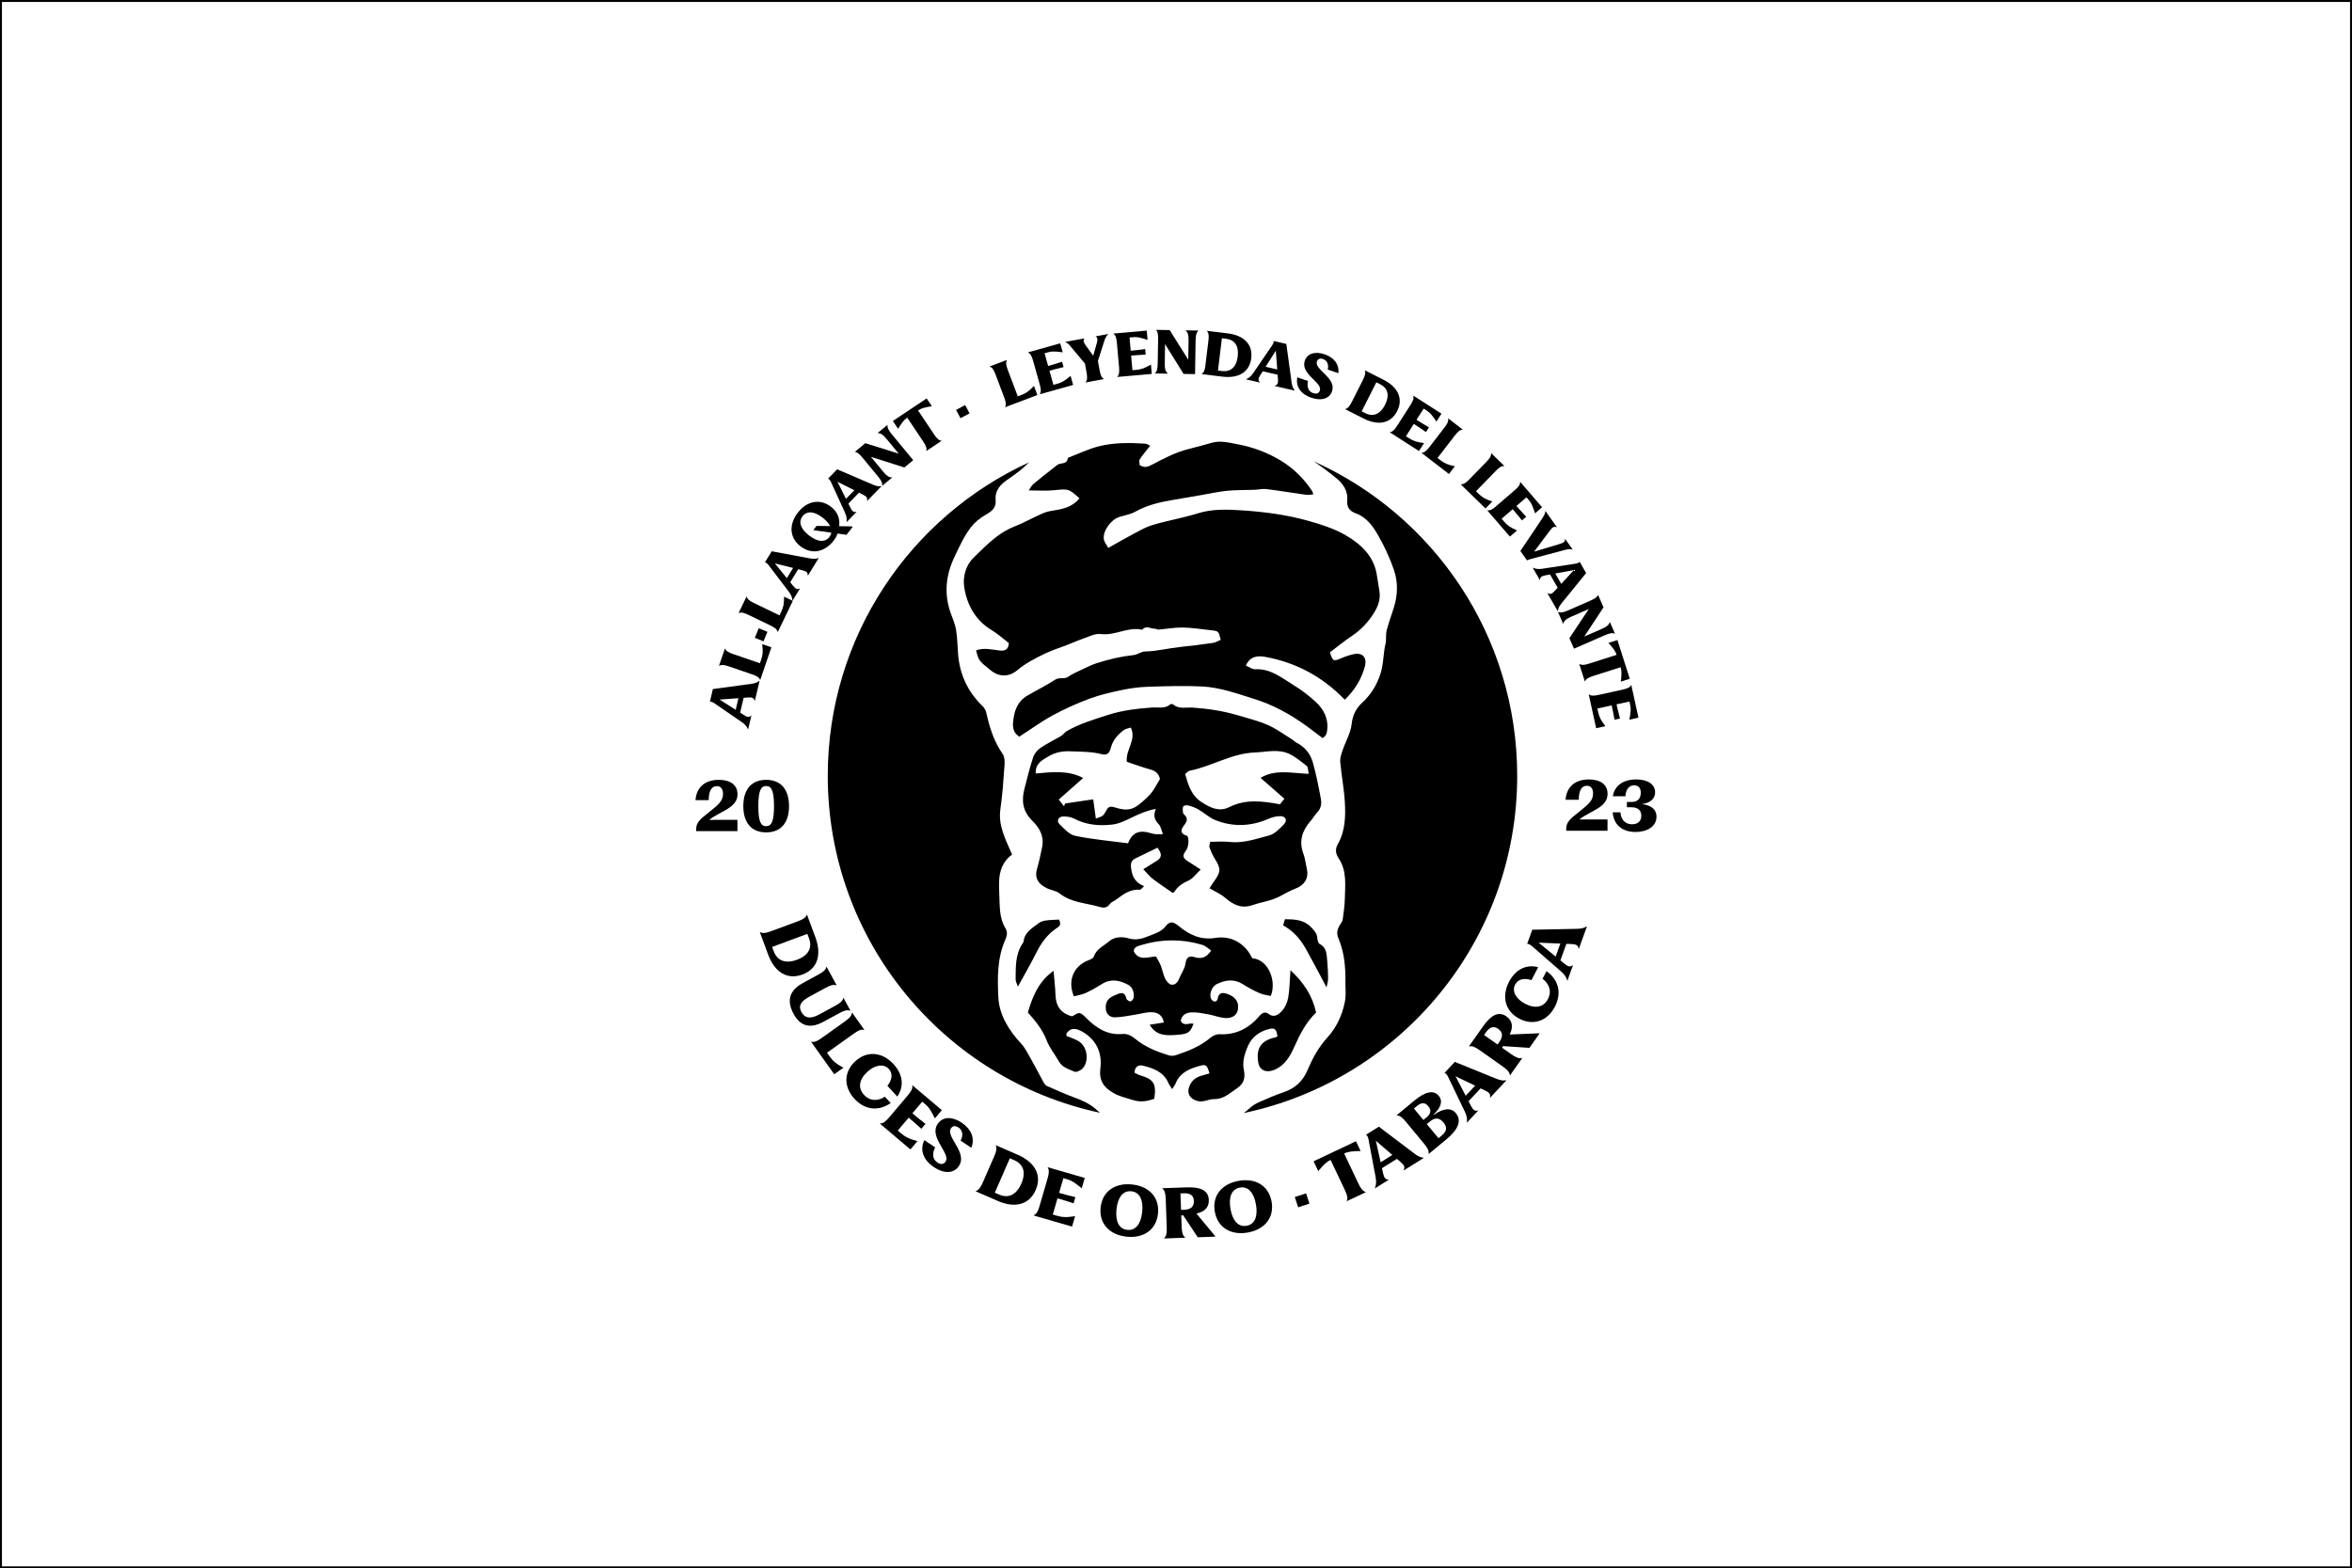 <?xml version="1.0" encoding="UTF-8"?>
<svg id="Capa_1" data-name="Capa 1" xmlns="http://www.w3.org/2000/svg" viewBox="0 0 1201 801">
  <defs>
    <style>
      .cls-1 {
        fill: none;
        stroke: #000;
        stroke-miterlimit: 10;
      }
    </style>
  </defs>
  <rect class="cls-1" x=".5" y=".5" width="1200" height="800"/>
  <g>
    <g>
      <path d="m571.55,264.02c2.8-.84,5.8-1.35,8.3-2.75,5.96-3.33,12.41-4.81,19.01-5.93,4.86-.83,9.71-1.67,14.56-2.5,4.39-.75,8.76-1.75,13.18-2.18,4.65-.45,9.35-.33,14.03-.5,2.02-.08,4.08-.61,6.05-.37,6.75.84,13.47,1.97,20.21,2.91,1.12.16,2.29-.11,3.71-.2-.27-.82-.32-1.32-.57-1.69-4.22-6.32-9.38-11.55-15.99-15.55-6.91-4.18-14.25-6.9-22.08-8.37-4.33-.81-8.69-2.01-13.18-.75-3.79,1.06-7.58,2.15-11.41,3.07-6.85,1.66-13.07,4.91-19.2,8.16-2.38,1.26-3.9,1.59-6.24.16,0-.97-.4-2.25.07-2.96,1.53-2.33,3.37-4.45,5.29-6.9-1.03-.47-1.74-1.04-2.47-1.08-7.99-.49-16.03-.63-23.8,1.37-5.26,1.36-10.24,3.77-15.35,5.71-.16.06-.4.18-.41.29-.27,2.61-2.3,2.57-4.18,2.94-.79.15-1.51.8-2.19,1.33-3.78,2.97-7.57,5.91-11.25,8.99-.94.79-1.49,2.04-2.33,3.24,4.59,0,8.67.33,12.67-.07,7.64-.76,7.62-.93,13.24,4.12-3.14,3.85-7.4,5.29-12.09,6.01-2.19.34-4.47.7-6.48,1.57-5.04,2.17-9.84,4.93-14.93,6.94-8.4,3.31-14.33,9.78-20.55,15.76-4.11,3.95-5.64,10.03-4.8,15.23,1.44,8.87,5.63,16.74,13.89,21.73,3.2,1.93,6.01,4.5,8.87,6.69-.18,3.31-1.93,4.08-4.58,3.8-4.04-.43-8.09-1.61-12.15-.08,1.37,5.27,1.41,5.34,7.6,10.28,4.34,3.46,9.32,3.32,13.47-.15,2.08-1.73,4.34-3.29,6.7-4.63,5.03-2.85,10.23-5.34,15.74-7.17,3.89-1.3,7.61-3.1,11.48-4.45,2.84-.99,5.93-2.6,8.68-2.23,7.33.98,13.9-3.88,21.17-2.18,1.99-2.46,4.36-.44,6.55-.52.61-.02,1.26.49,1.86.44,4.08-.34,8.15-1.12,12.22-1.06,4.76.07,9.5.85,14.25,1.35,4.13.43,4.13.44,5.21,4.93-1.29.53-2.61,1.38-4.03,1.59-5.58.81-11.19,1.49-16.8,2.08-5.94.63-11.75,2.18-17.79,2.28-1.96.03-3.87,1.63-5.87,1.84-6.43.69-12.68,2.15-18.8,4.14-2.7.88-5.27,2.18-7.84,3.39-2.32,1.1-4.71,2.14-6.82,3.58-2.05,1.4-4.41.05-6.56,1.45-4.57,2.99-9.51,5.4-14.24,8.16-5.35,3.12-6.86,8.32-7.3,14.04-.23,2.98.71,5.4,3.23,6.92,5.71-3.7,11.1-7.65,16.91-10.82,6.03-3.28,12.35-6.13,18.79-8.53,5.35-2,10.99-3.29,16.59-4.47,4.34-.92,8.8-1.52,13.23-1.66,9.26-.3,18.55-.62,27.79-.16,9.11.45,17.74,3.6,26.43,6.3,9.85,3.06,18.68,7.92,26.95,13.94,2.68,1.95,5.29,3.98,8.15,6.14.74-.61,1.24-.87,1.49-1.28.35-.56.62-1.22.73-1.87,1.06-6.23-1.31-11.33-5.76-15.38-3.35-3.06-6.99-5.92-10.86-8.27-6.21-3.78-11.96-8.78-20.04-8.37-1.52.08-3.11-1.21-4.74-1.9,2.22-4.82,5.97-5.16,10.11-4.39,15.75,2.93,29.17,10.21,40.4,21.83,4.98-4.76,8.48-10.33,10.25-16.94,1.25-4.66-1.21-7.34-5.82-6.29-2.17.49-4.32,1.23-6.36,2.11-3.8,1.63-4.25,1.47-5.65-3.07,3.72-2.8,7.42-5.85,11.38-8.49,4.39-2.93,7.86-6.64,10.7-11,2.3-3.53,3.89-7.3,3.21-11.66-.44-2.85-.9-5.7-1.37-8.55-1.56-9.61-8.2-15.61-15.84-20.07-5.84-3.41-12.58-5.55-19.16-7.4-11.08-3.11-22.54-4.61-34-5.35-7.45-.48-15.03-.77-22.37,1.54-3.12.98-6.31,1.72-9.48,2.52-4.71,1.19-9.51,2.1-14.13,3.59-3.14,1.01-6.09,2.69-9.03,4.25-4.24,2.25-8.39,4.66-13.12,7.31-.85-1.66-2.05-3.04-2.25-4.56-.55-4.2,3.72-9.98,7.86-11.22Z"/>
      <path d="m672.66,414.88c1.87-1.98,2.27-4.43,1.83-6.79-1.16-6.27-2.39-12.56-4.12-18.69-1.25-4.41-4.06-7.96-8.35-10.1-.9-.45-1.61-1.28-2.49-1.81-4.06-2.49-7.94-5.4-12.27-7.27-5.08-2.18-10.53-3.52-15.86-5.08-7.35-2.15-14.87-3.25-22.51-3.75-3.31-.22-6.9.93-9.87-1.63-.29-.25-1.17-.24-1.47,0-2.8,2.41-6.19,1.36-9.3,1.59-7.6.56-15.14,1.43-22.42,3.76-7.18,2.3-14.42,4.48-21.03,8.24-1.1.63-1.86,1.86-2.95,2.51-3.5,2.09-7.22,3.83-10.57,6.13-1.6,1.09-3.12,2.94-3.72,4.76-1.73,5.22-2.98,10.59-4.4,15.91-1.67,6.25-.98,11.71,4.02,16.57,3.61,3.51,6.13,7.98,4.95,13.49-.78,3.67-1.51,7.37-2.58,10.96-1.44,4.86.71,7.78,4.92,9.91,2.12,1.07,4.8,1.3,6.59,2.71,6.08,4.8,13.63,4.86,20.55,6.92,1.8.53,3.68.53,5.09-1.47.74-1.05,2.25-1.54,3.34-2.36,3.57-2.7,7.12-5.35,12-4.98.53.04,1.14-.93,2.17-1.83-4.86-1.87-6.26-5.39-6.7-9.77-.24-2.38.57-3.57,2.47-4.49,3.71-1.8,7.42-3.61,11.08-5.39,2.46,3.26,2.25,5.14-.56,6.84-2,1.21-3.98,2.47-6.71,4.17,1.91,1.96,3.23,3.68,4.89,4.95,3.15,2.42,6.48,4.6,10.02,7.06.03-.01.71-.07.93-.42,1.79-2.88,4.35-4.52,7.44-5.91,2.15-.97,3.7-3.29,6.05-5.52-2.72-1.76-4.66-3.05-6.64-4.29-2.6-1.63-2.81-2.92-.81-5.52,1.34-1.74,1.74-6.97.3-7.46-4.4-1.51-2.37-3.88-.92-5.92,1.22-1.72,1.4-3.06-.05-4.58-.35-.37-.87-.78-.91-1.21-.12-1.11-.32-2.39.13-3.29.24-.49,1.83-.66,2.67-.43,1.77.48,3.56,1.13,5.14,2.05,2.92,1.71,5.49,4.19,8.57,5.41,9.05,3.59,18.16,3.24,27.15-.67,1.84-.8,3.95-1.34,5.94-1.36,2.76-.03,3.85,2.14,1.98,4.1-2.22,2.31-4.79,5.04-7.68,5.79-6.57,1.69-13.12,4.1-20.2,3.28-3.17-.37-6.42-.06-9.8-.06-.19,1.22-.64,2.16-.39,2.85.7,1.92,1.51,3.85,2.59,5.57,3.28,5.22,3.31,6.83-.17,11.65-.8,1.11-1.51,2.28-2.39,3.64,2.94,1.75,5.71,2.94,7.89,4.81,4.19,3.58,8.33,5.81,14.12,3.79,4.63-1.61,9.61-2.14,14.02-4.54,2.67-1.46,5.37-2.93,8.2-4.03,4.35-1.69,6.49-5.33,5.5-9.71-.61-2.67-.88-5.46-1.82-8-2.37-6.4-.61-11.71,3.63-16.59,1.23-1.42,2.18-3.1,3.47-4.47Zm-143.79-19.86c-.25-5.23,3.54-6.89,6.32-8.6,3.28-2.02,7.07-2.9,11.29-2.71,5.43.24,10.86.1,16.15,1.49,3.11.82,4.04-1.12,4.64-3.4,1.02-3.87,3.53-6.62,6.57-8.92.97-.73,2.38-.88,3.59-1.3,3.04,6.42-2.75,11.18-2.03,17.49,3.9,1.3,8.02,2.84,12.23,4.01,2.66.74,4.15,2.23,4.67,4.84-1.03,1.73-2.1,3.45-3.09,5.21-1.6,2.88-7.04,7.66-9.61,9.12-3.61,2.04-7.16,1.07-10.57.05-2.19-.66-3.13-.24-4.11,1.59-1.58,2.93-1.65,2.89-5.35,4.17-.43-3.17-.85-6.2-1.34-9.81-5.15.76-9.76,1.44-14.36,2.12-.19.46-.38.93-.56,1.39-.84-1.05-1.67-2.11-2.69-3.39,4.33-3.83,8.41-7.44,12.48-11.03-7.63-4.05-15.89-3.04-24.23-2.3Zm60.78,30.97c-1.35-.2-2.65-.69-4-.97-4.5-.92-7.75.66-9.64,5.67-9.03-1.19-18.1-1.97-26.96-3.8-3-.62-5.71-3.63-8.08-6.02-1.65-1.66-.48-3.85,1.95-3.87,1.84-.01,3.9.22,5.49,1.06,6.25,3.31,12.96,3.85,19.69,3.05,3.38-.4,6.71-2.06,9.85-3.59,3.84-1.87,7.69-3.57,12.25-4.39-1.37,3.3-.74,5.58,1.49,7.85,1.06,1.07,1.3,2.94,2.15,5.04-1.96,0-3.09.13-4.19-.03Zm54.04-28.69c3.85,3.37,7.95,6.96,12.17,10.65-.85,1.04-1.67,2.05-2.3,2.82-8.94-1.64-17.43-2.76-25.77,1.41-5.04,2.53-9.37.59-13.95-2.32-5.6-3.56-6.99-8.77-8.68-14.52.74-.56,1.47-1.55,2.35-1.72,11.31-2.24,21.41-8.86,33.18-9.3,5.97-.22,12.15-1.99,17.86.82,3.17,1.56,5.98,3.93,8.79,6.14.6.47.49,1.84.96,3.95-8.88-.36-17.14-2.5-24.62,2.07Z"/>
      <path d="m642.5,542.59c.68,4.22,4.23,5.46,8.18,3.83,5.46-2.27,8.08-6.96,10.22-11.74,2.9-6.47,6.03-12.67,11.13-17.52-1.86-8.69-6.31-15.33-13.09-21.63-.39,5.37-.41,9.73-1.14,13.95-.42,2.42-1.55,5.06-3.19,6.82-1.55,1.67-3.88,3.75-6.76,1.58-1.78-1.34-3.31-.64-4.55.81-5.43,6.38-12.03,10.01-20.69,9.52-1.52-.08-3.4.85-4.63,1.89-5.14,4.32-11.19,6.71-17.42,8.77-1.06.35-2.4.5-3.45.19-6.29-1.88-12.37-4.3-17.48-8.53-1.99-1.64-3.99-2.65-6.57-2.43-7.53.64-13.18-2.97-18.24-8.01-1.07-1.06-2.28-2.47-3.58-2.66-1.19-.18-2.59,1.08-3.8,1.65-5.75-1.52-8.32-5.28-8.49-11.02-.12-3.86-.59-7.72-.96-12.23-7.86,5.57-10.77,13.31-13.14,21.27,4.01,4.49,7.53,8.8,9.62,14.3,1.45,3.81,4.22,7.1,6.24,10.71,1.77,3.16,5.09,3.94,7.96,5.24.93.42,2.96-.55,3.94-1.47,3.47-3.25,3.15-11.31-2.18-14.31-1.82-1.03-3.87-1.66-5.9-2.5.06-.51-.06-1.14.2-1.48,1.98-2.63,4.45-2.73,8.2-.53,7.1,4.17,9.91,10.95,8.96,18.47-.8,6.35,1.57,9.66,6.47,12.59,3.11,1.86,6.46,2.52,9.77,3.6,4.28,1.4,7.65.74,11.28-.54,1.17-7.65-.3-9.99-7.07-11.91-1.11-.31-2.11-.98-3.07-1.44.36-3.17,1.91-4.18,4.66-3.49,5.32,1.34,10.24,3.22,12.68,8.76.44,1.01,1.15,1.9,1.91,3.13.76-1.21,1.42-2.01,1.8-2.93,2.29-5.65,7.29-7.57,12.54-8.98,3.05-.82,3.52-.29,4.74,3.9-1.45.42-2.9.81-4.35,1.25-2.63.79-4.6,2.36-5.74,4.89-1.72,3.83-.05,6.87,3.9,7.94,3.1.85,5.8-.99,8.42-.95,5.12.08,8.07-3.07,11.7-5.43,3.5-2.29,4.5-5.32,3.63-9.39-.9-4.2.35-8.28,1.98-12.1,2.03-4.76,5.92-7.62,10.85-8.87,2.98-.76,3.82.12,4.31,3.7-.28.18-.55.45-.86.52-7.49,1.57-10.12,5.52-8.95,12.82Z"/>
      <path d="m621.36,502.59c4.41-2.11,8.82-2.81,13.32.1,2.74,1.77,5.68,3.29,8.67,4.61,1.75.78,3.77.95,5.53,1.37,3.14-7.66-1.23-18.67-9.44-19.26-.7-1.2-1.25-2.38-2.01-3.4-4.2-5.64-10.19-8.03-16.78-6.99-7.59,1.2-13.36-1.59-18.78-6.07-2.68-2.21-4.5-2.67-6.53-.02-2.35,3.07-5.92,3.97-8.93,5.2-2.9,1.19-6.31,2.29-10.21,1.09-2.85-.87-7.03-.92-9.81,1.5-2.77,2.42-6.54,3.88-7.88,7.88-.29.87-1.82,1.48-2.9,1.91-7.49,2.99-10.59,10.34-7.25,18.37,2.03-.57,4.24-.91,6.2-1.81,2.82-1.29,5.54-2.86,8.16-4.52,4.57-2.91,9.06-1.84,13.32.38,2.24,1.17,3.09,3.72,2.92,6.26-.06.83-.88,2.02-1.6,2.25-.56.18-2.07-.77-2.2-1.41-.67-3.35-2.54-3.24-4.97-2.09-.93.44-1.92.77-2.79,1.3-2.37,1.43-3.01,3.71-2.72,6.27.31,2.69,2.29,4.13,4.64,4.08,3.39-.06,6.76-.82,10.14-1.33,2.88-.43,5.76-1.35,8.62-1.29,2.73.06,5.42,1.13,6.23,5.25-2.44.39-4.71.75-7.25,1.15,3.43,5.87,8.75,5.55,13.88,5.17,5.9-.44,6.74-1.18,8.52-5.67-2.14-.64-4.96,1.56-6.53-1.43.46-3.13,2.88-4.3,5.52-4.39,2.87-.09,5.79.5,8.64,1.02,2.72.49,5.35,1.56,8.08,1.83,4.87.47,7.49-2.21,6.99-6.66-.31-2.77-2.75-4.96-6.43-5.89-2.8-.7-3.68.77-4.05,3.18-.07.44-1.14,1.14-1.55,1.03-.68-.2-1.47-.84-1.75-1.5-1.03-2.4.45-6.28,2.97-7.49Zm-11.18-13.7c-2.71-.81-4.38-.29-4.84,3.25-.37,2.77-2.33,5.31-3.41,8.03-.74,1.87-2.23,3.06-3.89,2.71-1.21-.25-2.47-1.81-3.08-3.08-1.01-2.12-1.41-4.52-2.27-6.73-.61-1.56-1.55-2.99-2.39-4.56-4.45.22-8.56,2.39-11.34-2.55-.18-2.12,1.92-2.74,3.56-3.23,10.46-3.16,21-3.28,31.48-.13,1.62.49,2.97,1.89,4.46,2.89-2.33,3.42-4.84,4.44-8.28,3.41Z"/>
      <path d="m518.62,500.31c-.01,1.07.68,2.14,1.16,3.57,3.31-6.06,6.56-11.6,9.41-17.34,2.56-5.16,5.91-9.67,10.7-12.74,1.96-1.26,1.6-2.17.96-4.14-2.4.14-4.47.14-6.5.42-1.29.18-2.76.49-3.75,1.26-3.32,2.6-7.44,4.63-7.94,9.6-.03.32-.3.62-.49.9-3.81,5.65-3.49,12.11-3.56,18.47Z"/>
      <path d="m670.83,235.64c4.07,2.68,7.96,5.67,11.73,8.75,3.46,2.83,5.85,6.62,5.38,11.29-.35,3.5,1.55,5.5,4.09,6.39,5.88,2.07,9.09,6.78,11.85,11.63,3.12,5.49,5.8,11.32,7.87,17.28,2.21,6.37,2,13.05-.08,19.56-1.19,3.74-2.54,7.44-3.56,11.23-.46,1.72-.29,3.6-.41,5.42-.02.35,0,.71-.08,1.03-1.39,5.39-1.01,11.03-2.88,16.42-1.94,5.6-4.83,10.26-9.18,14.26-3.11,2.86-4.87,6.33-5.38,10.95-.51,4.6-3.13,8.94-4.65,13.45-.64,1.9-1.34,3.98-1.16,5.91.62,6.87,1.96,13.68,2.35,20.55.41,7.24.21,14.58-3.5,21.19-1.53,2.73-1.34,4.93.43,7.59,4.09,6.15,3.24,13.25,3.08,20.13-.08,3.59-.57,7.18-1.07,10.74-.15,1.06-.88,2.09-1.49,3.03-1.43,2.18-1.76,4.42-.72,6.85,3.04,7.12,3.65,14.66,3.56,22.26-.04,3.33.42,6.57-.27,10.07-1.41,7.04-4.33,13.24-8.97,18.31-4.57,4.99-7.59,10.7-10.15,16.7-2.47,5.76-6.47,9.31-12.31,11.27-4.2,1.41-8.29,3.19-12.35,4.99-1.7.75-3.39,1.75-4.74,3.01-1.01.94-2.06,1.78-3.13,2.57,79.76-16.76,139.64-87.5,139.64-172.24,0-71.5-42.64-133.04-103.87-160.59Z"/>
      <path d="m560.56,567.37c-3.44-3.35-7.59-5.25-12.01-6.86-4.69-1.71-9.24-3.79-13.81-5.8-.69-.3-1.34-1-1.71-1.67-2.26-4.08-4.36-8.24-6.66-12.3-1.51-2.67-2.9-5.53-4.95-7.74-6.32-6.77-11.22-14.73-11.64-23.69-.46-9.73-.62-19.9,3.53-29.29.86-1.94,1.32-3.96.12-5.91-3.45-5.62-2.83-11.93-3.19-18.08-.11-1.85-.08-3.71-.06-5.56.07-5.85,2.1-10.81,6.63-14.05-3.37-7.78-7.2-14.72-5.97-23.23,1.09-7.5,1.57-15.1,2.12-22.67.13-1.8,0-4.05-.97-5.44-4.44-6.37-6.71-13.5-8.32-20.95-.27-1.23-.99-2.56-1.89-3.43-7.56-7.31-11.73-16.17-12.55-26.63-.33-4.2-.37-8.44-1.06-12.58-.5-2.98-1.87-5.82-2.85-8.72-3.32-9.8-2.35-19.1,2.14-28.5,2.52-5.26,4.88-10.58,8.45-15.15,1.93-2.47,4.58-4.58,7.31-6.15,3.18-1.83,5.57-3.47,5.18-7.75-.36-3.85,1.63-6.97,4.76-9.3,3.51-2.62,7.32-4.94,10.4-8,.64-.63,1.3-1.23,1.96-1.81-60.68,27.78-102.84,89.02-102.84,160.12,0,84.51,59.56,155.09,138.98,172.1-.38-.31-.75-.62-1.09-.96Z"/>
      <path d="m678.16,499.89c-.03-3.09-.14-6.2-.45-9.28-.33-3.21-.2-6.64-3.88-8.5-.77-.39-1.1-2.1-1.2-3.24-.21-2.26-1.56-3.61-3.01-5.18-3.69-3.97-8.37-4.16-13.48-4.23-.33,1.08-.65,2.15-.95,3.15,5.47,2.97,9.02,7.34,11.81,12.33,3.42,6.11,6.64,12.34,10.38,19.34.35-1.91.79-3.15.77-4.39Z"/>
    </g>
    <g>
      <g>
        <path d="m361.79,415.01c5.29-4.14,7.4-6.07,7.4-9.53,0-2.51-1.08-3.97-3.19-3.97-2.75,0-4.14,2.71-4.1,7.16h-6.75c.44-6.55,4.85-10.38,11.87-10.38,5.94,0,9.57,2.61,9.57,7.29s-3.53,6.85-8.55,9.5c-2.44,1.32-4.44,2.51-5.9,3.66l14.42-.03v5.77h-21.07v-.98c0-3.19,1.73-4.95,6.31-8.48Z"/>
        <path d="m379.56,411.72c0-8.62,4.24-13.43,11.67-13.43s11.67,4.82,11.67,13.43-4.24,13.4-11.67,13.4-11.67-4.82-11.67-13.4Zm11.67,10.24c2.82,0,4-2.68,4-10.24s-1.19-10.28-4-10.28-4,2.68-4,10.28,1.16,10.24,4,10.24Z"/>
      </g>
      <g>
        <path d="m806.07,414.81c5.29-4.14,7.4-6.07,7.4-9.53,0-2.51-1.08-3.97-3.19-3.97-2.75,0-4.14,2.71-4.1,7.16h-6.75c.44-6.55,4.85-10.38,11.87-10.38,5.94,0,9.57,2.61,9.57,7.29s-3.53,6.85-8.55,9.5c-2.44,1.32-4.44,2.51-5.9,3.66l14.42-.03v5.77h-21.07v-.98c0-3.19,1.73-4.95,6.31-8.48Z"/>
        <path d="m823.51,414.87h3.93c.24,3.9,2.58,6.11,5.94,6.11,2.99,0,4.72-1.63,4.72-4.38,0-2.88-1.93-4.31-5.05-4.31h-2.31v-2.71h2.41c2.92,0,4.68-1.59,4.68-4.75,0-2.27-1.12-3.73-3.36-3.73-2.38,0-4.24,1.66-4.48,5.56h-6.41c.82-5.46,5.43-8.58,11.94-8.58,5.67,0,9.63,2.37,9.63,6.58,0,3.43-2.71,5.53-6.89,6.04,4.38.41,7.6,2.34,7.6,6.45,0,4.88-4.72,7.77-10.65,7.77-6.89,0-11.26-3.7-11.7-10.04Z"/>
      </g>
      <g>
        <path d="m378.91,368.89l-14.17-9.73c-.76-.51-1.52-.87-2.24-.77l1.52-6.47,19.71-2.67c1.69-.24,3.06-.7,3.99-1.54l.14.03-2.39,10.16-.14-.04c-.35-1.47-1.4-1.75-3.15-1.65l-2.46.18-1.78,7.58,1.99,1.28c1.71,1.1,2.73,1.22,3.64.19l.11.03-1.65,7.01-.11-.03c-.42-1.16-1.28-2.38-3.02-3.58Zm-1.85-12.3l-9.59.7,8.19,5.25,1.4-5.95Z"/>
        <path d="m388.09,347.17c-.47-1.25-1.78-1.98-4.09-2.77l-11.77-4.03c-2.34-.8-3.79-1.02-4.93-.32l-.14-.05,3-8.76.14.05c.47,1.25,1.75,1.97,4.09,2.77l13.66,4.68.55-1.61c.89-2.62,1.08-4.17.61-8.15l4.7,1.61-5.7,16.63-.14-.05Z"/>
        <path d="m385.44,325.74l2-4.87,4.43,1.82-2,4.87-4.43-1.82Z"/>
        <path d="m397.08,322.65c-.32-1.3-1.53-2.17-3.73-3.23l-11.2-5.4c-2.22-1.07-3.64-1.46-4.85-.9l-.13-.06,4.02-8.34.13.06c.32,1.3,1.5,2.16,3.73,3.23l13,6.27.74-1.54c1.2-2.49,1.57-4,1.58-8.01l4.47,2.16-7.64,15.83-.13-.06Z"/>
        <path d="m402.88,302.33l-10.4-13.68c-.56-.72-1.17-1.3-1.88-1.43l3.47-5.66,19.55,3.64c1.68.3,3.13.3,4.27-.21l.13.08-5.45,8.89-.13-.08c.13-1.51-.78-2.1-2.47-2.55l-2.39-.6-4.07,6.64,1.49,1.84c1.27,1.57,2.21,2.01,3.39,1.32l.1.06-3.76,6.14-.1-.06c-.04-1.23-.47-2.67-1.75-4.35Zm2.1-12.26l-9.32-2.34,6.13,7.55,3.19-5.21Z"/>
        <path d="m408.72,278.99c-5.59-4.35-6.02-11.12-1.29-17.2,4.69-6.03,11.36-7.28,17-2.9,3.25,2.53,4.57,6.05,4.06,9.86l6.52.09.37.29-3.12,4.01-4.6-.64c-.39,1.22-1.04,2.43-1.9,3.55-4.73,6.08-11.42,7.31-17.04,2.94Zm14.76-4.71c.56-.72.91-1.45,1.02-2.22l-9.23-1.3,1.68-2.16,6.96.09c-.72-1.42-2.03-2.89-3.84-4.29-4.17-3.25-7.98-3.68-10.25-.75-2.29,2.94-.95,6.52,3.28,9.81,4.25,3.3,8.09,3.77,10.39.82Z"/>
        <path d="m431.51,261.9l-7.15-15.64c-.39-.83-.85-1.53-1.52-1.81l4.63-4.76,18.29,7.85c1.57.66,2.99.98,4.21.73l.1.1-7.28,7.49-.1-.1c.46-1.44-.3-2.22-1.85-3.03l-2.2-1.11-5.43,5.59,1.05,2.13c.9,1.82,1.72,2.45,3.02,2.04l.08.08-5.02,5.17-.08-.08c.23-1.21.13-2.71-.75-4.63Zm4.74-11.51l-8.59-4.33,4.32,8.72,4.26-4.39Z"/>
        <path d="m444.73,233.33l6.2,7.51c1.69,2.04,2.95,3.06,4.52,2.98l.09.11-4.99,4.12-.09-.11c.19-1.38-.61-2.77-2.3-4.82l-7.66-9.27c-1.57-1.9-2.67-2.86-3.83-3.02l-.09-.11,5.28-4.37,17.05,5.34-6.15-7.44c-1.69-2.04-2.95-3.06-4.48-3.02l-.09-.11,4.92-4.07.09.11c-.17,1.36.64,2.76,2.32,4.8l10.79,13.06-4.51,3.73-17.08-5.42Z"/>
        <path d="m455.92,215.02l17.25-11.53,2.66,3.98c-3.62.61-5.23.95-6.97,2.11l-.07.05,8.15,12.19c1.35,2.03,2.41,3.09,3.72,3.24l.08.12-7.67,5.13-.08-.12c.38-1.28-.21-2.65-1.57-4.68l-8.15-12.19-.05.03c-1.76,1.18-2.69,2.54-4.64,5.64l-2.66-3.98Z"/>
        <path d="m488.19,209.36l4.64-2.48,2.26,4.22-4.64,2.48-2.26-4.23Z"/>
        <path d="m513.22,207.83c.66-1.16.39-2.63-.47-4.91l-4.39-11.64c-.87-2.31-1.63-3.57-2.89-4l-.05-.14,8.67-3.27.05.14c-.66,1.16-.4,2.6.47,4.91l5.1,13.51,1.59-.6c2.59-.98,3.9-1.82,6.67-4.72l1.76,4.65-16.45,6.21-.05-.14Z"/>
        <path d="m530.95,201.22c.76-1.1.62-2.58-.04-4.93l-3.36-11.97c-.67-2.38-1.31-3.69-2.53-4.24l-.04-.14,16.39-4.6,1.29,4.59c-3.66-.44-5.33-.61-7.37-.04l-1.9.53,1.82,6.51.88-.25c1.67-.47,3.77-1.12,6.23-1.93l.77,2.74c-2.52.59-4.65,1.15-6.32,1.62l-.88.25,2.02,7.19,1.73-.48c2.43-.68,3.99-1.46,7.03-4.11l1.3,4.64-16.98,4.76-.04-.14Z"/>
        <path d="m544,174.75l-.03-.14,9.69-1.77.03.15c-.68.66-.3,1.97.47,3.08l4.07,5.62,1.91-6.74c.36-1.29.35-2.66-.61-3.03l-.03-.15,6.33-1.16.03.14c-.67.57-1.42,1.57-1.98,3.41l-3.25,10.22.85,4.66c.44,2.4.96,3.8,2.13,4.45l.03.14-9.23,1.69-.03-.15c.86-1.02.88-2.52.45-4.92l-.83-4.57-7.11-8.5c-1.05-1.36-1.84-2.06-2.89-2.43Z"/>
        <path d="m570.55,192.38c.95-.94,1.08-2.43.87-4.86l-1.1-12.39c-.22-2.46-.61-3.87-1.71-4.63v-.15s16.95-1.5,16.95-1.5l.42,4.75c-3.52-1.11-5.13-1.59-7.24-1.4l-1.96.17.59,6.74.91-.08c1.73-.15,3.92-.4,6.49-.75l.25,2.84c-2.59.11-4.79.28-6.52.43l-.91.08.66,7.44,1.79-.16c2.52-.22,4.19-.69,7.67-2.74l.42,4.8-17.58,1.55v-.15Z"/>
        <path d="m594.92,175.76l-.16,9.73c-.04,2.65.25,4.24,1.5,5.2v.15s-6.47-.11-6.47-.11v-.15c1.05-.92,1.34-2.51,1.38-5.15l.2-12.03c.04-2.47-.17-3.91-.95-4.78v-.15s6.85.11,6.85.11l9.49,15.13.16-9.65c.04-2.65-.25-4.24-1.44-5.2v-.15s6.38.11,6.38.11v.15c-1.02.93-1.31,2.51-1.35,5.16l-.28,16.94-5.85-.1-9.46-15.21Z"/>
        <path d="m613.69,190.94c1.12-.72,1.57-2.15,1.86-4.57l1.5-12.35c.3-2.45.21-3.91-.71-4.89l.02-.15,10.51,1.28c8.29,1.01,12.92,5.6,12.06,12.67-.85,7.01-6.4,10.45-14.75,9.43l-10.51-1.28.02-.15Zm10.37-1.43c4.29.52,7.3-2.01,7.95-7.39.68-5.55-1.59-8.58-5.94-9.11l-2.13-.26-2.01,16.5,2.13.26Z"/>
        <path d="m639.9,190.59l9.7-14.2c.51-.76.87-1.52.76-2.24l6.47,1.51,2.72,19.72c.24,1.69.71,3.06,1.55,3.98l-.03.14-10.17-2.36.03-.14c1.47-.35,1.75-1.4,1.64-3.15l-.18-2.46-7.59-1.76-1.28,2c-1.09,1.71-1.21,2.74-.18,3.64l-.03.11-7.02-1.63.03-.11c1.16-.43,2.38-1.29,3.57-3.03Zm12.3-1.88l-.73-9.59-5.23,8.2,5.96,1.39Z"/>
        <path d="m662.42,192.71l5.46,1.85c-.56,2.76-.05,5.27,2.67,6.22,1.59.54,2.89.17,3.38-1.25.62-1.75-.71-3.22-3.63-6.14-3.15-3.06-5.17-5.82-4.05-9.11,1.35-3.98,5.57-4.88,10.11-3.34,4.65,1.58,7.59,5,7.04,9.65l-5.43-1.84c.57-2.23-.04-4.55-2.34-5.36-1.58-.57-2.72-.05-3.16,1.16-.63,1.84.98,3.53,3.57,6.06,3.1,3.04,5.33,5.72,4.13,9.23-1.32,3.9-5.61,4.99-10.45,3.34-5.32-1.8-8.24-5.56-7.28-10.49Z"/>
        <path d="m687,208.88c1.3-.3,2.2-1.49,3.3-3.67l5.61-11.09c1.11-2.2,1.53-3.61.99-4.83l.07-.13,9.44,4.77c7.45,3.76,10.24,9.65,7.03,16-3.18,6.3-9.56,7.65-17.06,3.86l-9.44-4.77.07-.13Zm10.23,2.17c3.85,1.95,7.54.58,9.98-4.24,2.52-4.98,1.42-8.6-2.49-10.58l-1.92-.97-7.49,14.82,1.92.97Z"/>
        <path d="m709.8,220.7c1.33-.16,2.34-1.25,3.66-3.31l6.71-10.47c1.33-2.08,1.89-3.43,1.48-4.71l.08-.12,14.33,9.19-2.57,4.01c-2.11-3.03-3.09-4.39-4.87-5.53l-1.66-1.06-3.65,5.69.77.49c1.46.94,3.35,2.08,5.59,3.38l-1.54,2.4c-2.11-1.5-3.95-2.71-5.41-3.65l-.77-.49-4.03,6.28,1.51.97c2.13,1.37,3.74,2.01,7.74,2.52l-2.6,4.06-14.85-9.53.08-.12Z"/>
        <path d="m726.04,231.22c1.34-.05,2.44-1.05,3.93-2.98l7.59-9.86c1.51-1.95,2.18-3.26,1.88-4.56l.09-.11,7.34,5.65-.09.12c-1.34.05-2.43,1.03-3.93,2.98l-8.81,11.44,1.35,1.04c2.19,1.69,3.6,2.36,7.52,3.2l-3.03,3.94-13.93-10.73.09-.12Z"/>
        <path d="m746.05,247.31c1.33.11,2.55-.76,4.25-2.51l8.68-8.91c1.73-1.77,2.54-2.98,2.4-4.31l.1-.11,6.63,6.47-.1.1c-1.33-.11-2.53.74-4.25,2.51l-10.08,10.34,1.22,1.19c1.98,1.93,3.3,2.77,7.1,4.05l-3.47,3.56-12.59-12.28.1-.1Z"/>
        <path d="m759.58,260.62c1.32.22,2.6-.54,4.45-2.13l9.42-8.12c1.87-1.61,2.79-2.75,2.76-4.09l.11-.1,11.11,12.89-3.6,3.11c-1.16-3.5-1.71-5.09-3.09-6.69l-1.29-1.49-5.12,4.41.6.69c1.13,1.31,2.62,2.94,4.39,4.83l-2.16,1.86c-1.6-2.04-3.02-3.73-4.15-5.04l-.59-.69-5.65,4.87,1.17,1.36c1.65,1.92,3.01,3,6.7,4.62l-3.65,3.15-11.51-13.35.11-.1Z"/>
        <path d="m789.07,261.14l.12-.09,5.79,8.18-.12.09c-1.13-.68-2.14-.07-3.23,1.39l-8.28,11.04,13.25-3.98c1.93-.58,2.69-1.29,2.54-2.41l.12-.08,3.77,5.33-.12.08c-.92-.39-2.23-.26-4.13.26l-17.01,4.51c-.91.25-1.47.47-2.03.75l-3.39-4.8,11.04-16.46c1-1.54,1.69-2.75,1.69-3.82Z"/>
        <path d="m787.46,290.49l16.99-2.6c.9-.15,1.7-.4,2.16-.97l3.31,5.76-12.55,15.44c-1.07,1.33-1.76,2.6-1.86,3.85l-.13.07-5.21-9.04.13-.08c1.26.83,2.22.32,3.42-.95l1.67-1.81-3.89-6.75-2.33.43c-1.99.37-2.83.98-2.78,2.35l-.1.06-3.59-6.24.1-.06c1.1.55,2.56.86,4.65.54Zm9.76,7.71l6.51-7.07-9.56,1.77,3.05,5.3Z"/>
        <path d="m811.32,311.04l-8.92,3.89c-2.43,1.06-3.75,1.99-4.11,3.53l-.13.06-2.59-5.93.13-.06c1.27.57,2.83.17,5.26-.89l11.02-4.82c2.26-.99,3.49-1.78,3.95-2.85l.13-.06,2.74,6.28-9.82,14.91,8.84-3.86c2.43-1.06,3.75-1.99,4.13-3.47l.13-.06,2.55,5.85-.13.06c-1.26-.54-2.82-.15-5.25.91l-15.53,6.78-2.34-5.36,9.92-14.92Z"/>
        <path d="m825.9,326.89l6.31,19.79-4.57,1.46c.41-3.65.53-5.29-.1-7.28l-.03-.08-13.98,4.46c-2.33.74-3.64,1.47-4.15,2.68l-.14.04-2.81-8.8.14-.04c1.12.72,2.61.53,4.93-.21l13.98-4.46-.02-.06c-.64-2.02-1.7-3.29-4.15-6.03l4.57-1.46Z"/>
        <path d="m811.4,354.66c1.06.82,2.55.76,4.93.24l12.15-2.67c2.41-.53,3.76-1.1,4.37-2.29l.14-.03,3.66,16.63-4.65,1.02c.64-3.64.91-5.29.46-7.36l-.42-1.92-6.6,1.45.2.89c.37,1.69.9,3.83,1.57,6.34l-2.79.61c-.44-2.55-.89-4.71-1.26-6.41l-.2-.89-7.29,1.6.39,1.75c.54,2.47,1.22,4.07,3.7,7.25l-4.71,1.04-3.79-17.23.14-.03Z"/>
      </g>
      <g>
        <path d="m388.17,476.07c1.34.77,3.03.47,5.67-.51l13.46-4.99c2.67-.99,4.13-1.86,4.64-3.31l.16-.06,4.25,11.45c3.35,9.04,1.09,16.21-6.61,19.07-7.64,2.83-14.1-1.03-17.48-10.13l-4.25-11.46.16-.06Zm6.96,9.87c1.74,4.68,5.93,6.42,11.78,4.25,6.05-2.24,7.95-6.17,6.2-10.91l-.86-2.32-17.98,6.67.86,2.32Z"/>
        <path d="m409.83,502.13l7.99-4.34c2.5-1.36,3.82-2.42,4.12-3.93l.15-.08,5.1,9.39-.15.08c-1.43-.57-3.04-.05-5.54,1.31l-8.17,4.44c-4.5,2.45-5.81,4.74-4.09,7.9s4.57,3.66,9.05,1.23l8.17-4.44c2.5-1.36,3.82-2.42,4.12-3.93l.15-.08,3.5,6.44-.15.08c-1.43-.57-3.05-.08-5.56,1.28l-7.99,4.34c-7.16,3.89-12.02,2.04-15.32-4.04-3.07-5.67-3.09-11.45,4.64-15.64Z"/>
        <path d="m414.35,532.04c1.49.4,3.05-.34,5.34-1.98l11.68-8.34c2.32-1.66,3.5-2.87,3.61-4.41l.14-.1,6.21,8.7-.14.1c-1.49-.4-3.02.32-5.34,1.98l-13.56,9.68,1.14,1.6c1.85,2.6,3.18,3.81,7.23,6.05l-4.67,3.33-11.78-16.51.14-.1Z"/>
        <path d="m436.74,542.01c6.28-5.75,14.05-4.5,19.53,1.48,4.58,5,5.69,11.08,1.91,16.56l-5.04-5.5c2.26-2.85,3.01-6.11.71-8.61-2.66-2.9-7.19-1.97-10.89,1.42-4.48,4.1-4.89,8.43-1.77,11.83,2.91,3.18,6.89,3.35,10.67.95l2.96,3.23c-6.24,4.34-13.27,3.55-18.54-2.21-5.52-6.03-5.5-13.69.46-19.15Z"/>
        <path d="m449.46,573.78c1.54.02,2.87-1.08,4.69-3.23l9.27-10.95c1.84-2.17,2.68-3.64,2.41-5.16l.11-.13,14.99,12.69-3.55,4.19c-1.95-3.79-2.86-5.49-4.72-7.07l-1.73-1.47-5.04,5.95.8.68c1.53,1.29,3.51,2.88,5.88,4.71l-2.13,2.51c-2.19-2.03-4.11-3.7-5.64-4.99l-.8-.68-5.57,6.58,1.58,1.34c2.23,1.88,3.97,2.87,8.47,4.06l-3.59,4.25-15.53-13.15.11-.13Z"/>
        <path d="m472,582.31l5.53,3.69c-1.45,2.91-1.62,5.85,1.12,7.72,1.61,1.07,3.17,1.06,4.13-.38,1.21-1.76.17-3.8-2.21-7.92-2.6-4.35-4.02-8.03-1.79-11.36,2.69-4.03,7.66-3.77,12.26-.7,4.71,3.15,6.96,7.83,4.95,12.85l-5.5-3.67c1.3-2.31,1.31-5.08-1.01-6.67-1.59-1.1-3.01-.87-3.87.35-1.24,1.86.03,4.22,2.16,7.81,2.54,4.31,4.22,7.96,1.85,11.52-2.64,3.95-7.74,3.89-12.64.61-5.39-3.6-7.51-8.65-4.98-13.85Z"/>
        <path d="m498.31,608.28c1.48-.43,2.44-1.86,3.57-4.44l5.75-13.15c1.14-2.61,1.53-4.26.83-5.64l.07-.15,11.19,4.89c8.83,3.86,12.42,10.47,9.13,18-3.26,7.46-10.53,9.43-19.43,5.54l-11.19-4.89.07-.15Zm11.93,1.85c4.57,2,8.73.19,11.24-5.53,2.58-5.91,1.08-10.01-3.55-12.04l-2.27-.99-7.68,17.57,2.27.99Z"/>
        <path d="m527.92,620.63c1.41-.61,2.18-2.16,2.96-4.86l4-13.78c.8-2.74.97-4.42.1-5.69l.05-.16,18.87,5.48-1.53,5.28c-3.32-2.66-4.85-3.85-7.2-4.53l-2.18-.63-2.18,7.49,1.01.29c1.92.56,4.38,1.2,7.29,1.9l-.92,3.16c-2.83-.96-5.26-1.71-7.19-2.26l-1.01-.29-2.4,8.27,1.99.58c2.8.81,4.8,1,9.39.25l-1.55,5.34-19.55-5.67.05-.16Z"/>
        <path d="m562.01,616.69c.87-8.14,7.25-12.68,16.1-11.74,8.78.93,14.07,6.72,13.19,14.92-.87,8.14-7.25,12.68-16.03,11.74-8.84-.94-14.13-6.76-13.26-14.93Zm13.63,11.45c4.25.45,6.95-3.05,7.6-9.19.64-6.08-1.25-10.07-5.5-10.52-4.29-.46-6.98,3.05-7.63,9.19-.64,6.08,1.25,10.07,5.54,10.52Z"/>
        <path d="m604.16,620.7l-.98.04.21,5.8c.1,2.81.5,4.49,1.76,5.43v.17s-10.67.38-10.67.38v-.17c1.15-1.02,1.39-2.73,1.29-5.54l-.51-14.34c-.1-2.85-.47-4.5-1.69-5.44v-.17s12.43-.44,12.43-.44c7.02-.25,11.08,1.54,11.26,6.42.14,3.93-2.29,6.12-6.33,6.94l9.57,11.54v.27s-8.9.32-8.9.32l-7.42-11.21Zm.44-2.83c3.29-.12,5.14-1.4,5.03-4.59-.1-2.78-1.94-3.94-5.09-3.82l-1.76.06.3,8.41,1.53-.06Z"/>
        <path d="m620.31,618.82c-1.42-8.05,3.45-14.18,12.21-15.73,8.69-1.54,15.37,2.56,16.8,10.67,1.42,8.05-3.45,14.18-12.14,15.72-8.75,1.55-15.44-2.58-16.87-10.66Zm16.26,7.22c4.21-.74,5.83-4.85,4.75-10.93-1.06-6.01-3.99-9.32-8.2-8.58-4.24.75-5.86,4.86-4.79,10.94,1.06,6.01,3.99,9.32,8.23,8.57Z"/>
        <path d="m661.15,611.37l5.76-1.9,1.73,5.25-5.76,1.9-1.73-5.25Z"/>
        <path d="m670.76,593.12l21.64-10.26,2.37,5c-4.23.09-6.13.21-8.31,1.24l-.09.04,7.25,15.29c1.21,2.54,2.24,3.93,3.7,4.33l.07.15-9.62,4.56-.07-.15c.65-1.4.2-3.06-1.01-5.6l-7.25-15.29-.06.03c-2.21,1.04-3.49,2.45-6.25,5.66l-2.37-4.99Z"/>
        <path d="m702.48,601.44l-3.68-19.49c-.2-1.03-.53-1.94-1.21-2.45l6.5-4.06,18.31,13.85c1.57,1.18,3.07,1.92,4.51,1.98l.09.14-10.22,6.37-.09-.14c.91-1.49.28-2.57-1.23-3.91l-2.16-1.86-7.63,4.76.59,2.67c.51,2.28,1.25,3.22,2.82,3.12l.07.11-7.05,4.4-.07-.11c.59-1.29.89-3,.44-5.39Zm8.5-11.57l-8.42-7.22,2.43,10.96,5.99-3.73Z"/>
        <path d="m729.46,589.22c.29-1.52-.56-3.02-2.36-5.18l-9.15-11.05c-1.82-2.19-3.11-3.28-4.65-3.28l-.11-.13,8.96-7.42c5.15-4.26,9.69-5.91,12.59-2.41,2.1,2.53,1.12,5.82-2.62,9.39l.15.18c4.57-3.21,8.63-3.84,11.13-.81,3.22,3.89,1.06,8.51-4.85,13.4l-8.99,7.44-.11-.13Zm-1.14-18.44c2.25-1.86,2.76-3.69.98-5.84-1.8-2.17-3.69-1.79-5.86,0l-1.46,1.21,4.85,5.85,1.49-1.23Zm7.89,9.15c2.35-1.95,3.05-4.03.87-6.66-2.16-2.61-4.46-2.52-6.89-.5l-1.62,1.34,5.97,7.21,1.67-1.38Z"/>
        <path d="m748.04,567.86l-8.6-17.87c-.46-.95-1.02-1.74-1.8-2.05l5.23-5.6,21.27,8.64c1.82.73,3.47,1.06,4.87.75l.12.12-8.22,8.8-.12-.11c.49-1.67-.4-2.56-2.2-3.45l-2.56-1.23-6.14,6.57,1.26,2.43c1.08,2.07,2.04,2.79,3.53,2.28l.1.09-5.67,6.07-.1-.09c.24-1.4.09-3.12-.97-5.32Zm5.21-13.37l-10-4.8,5.18,9.95,4.82-5.16Z"/>
        <path d="m767.56,534.29l-.57.8,4.74,3.35c2.3,1.62,3.88,2.33,5.39,1.9l.14.1-6.16,8.73-.14-.1c-.12-1.54-1.33-2.77-3.63-4.39l-11.72-8.28c-2.33-1.64-3.86-2.35-5.35-1.95l-.14-.1,7.18-10.17c4.05-5.74,7.94-7.89,11.93-5.07,3.21,2.27,3.49,5.54,1.69,9.25l14.98-.63.22.15-5.15,7.29-13.42-.88Zm-1.99-2.07c1.9-2.69,2-4.95-.61-6.79-2.27-1.6-4.31-.84-6.13,1.74l-1.02,1.44,6.87,4.85.88-1.25Z"/>
        <path d="m775.84,520.3c-7.55-3.93-9.04-11.67-5.29-18.86,3.13-6.02,8.47-9.14,14.9-7.47l-3.45,6.62c-3.46-1.15-6.77-.73-8.34,2.28-1.82,3.49.61,7.43,5.06,9.75,5.39,2.81,9.59,1.71,11.72-2.39,1.99-3.82.79-7.62-2.76-10.35l2.02-3.88c6.21,4.38,7.87,11.25,4.27,18.17-3.78,7.25-10.98,9.85-18.15,6.12Z"/>
        <path d="m797.24,496.26l-14.96-13.03c-.8-.68-1.62-1.2-2.46-1.18l2.6-7.21,22.96-.46c1.97-.05,3.6-.4,4.77-1.24l.16.06-4.08,11.33-.16-.06c-.21-1.73-1.38-2.19-3.39-2.3l-2.84-.12-3.05,8.46,2.12,1.74c1.81,1.48,2.97,1.76,4.15.7l.13.05-2.81,7.82-.13-.05c-.33-1.38-1.16-2.9-3-4.5Zm-.49-14.35l-11.09-.46,8.7,7.1,2.39-6.64Z"/>
      </g>
    </g>
  </g>
</svg>